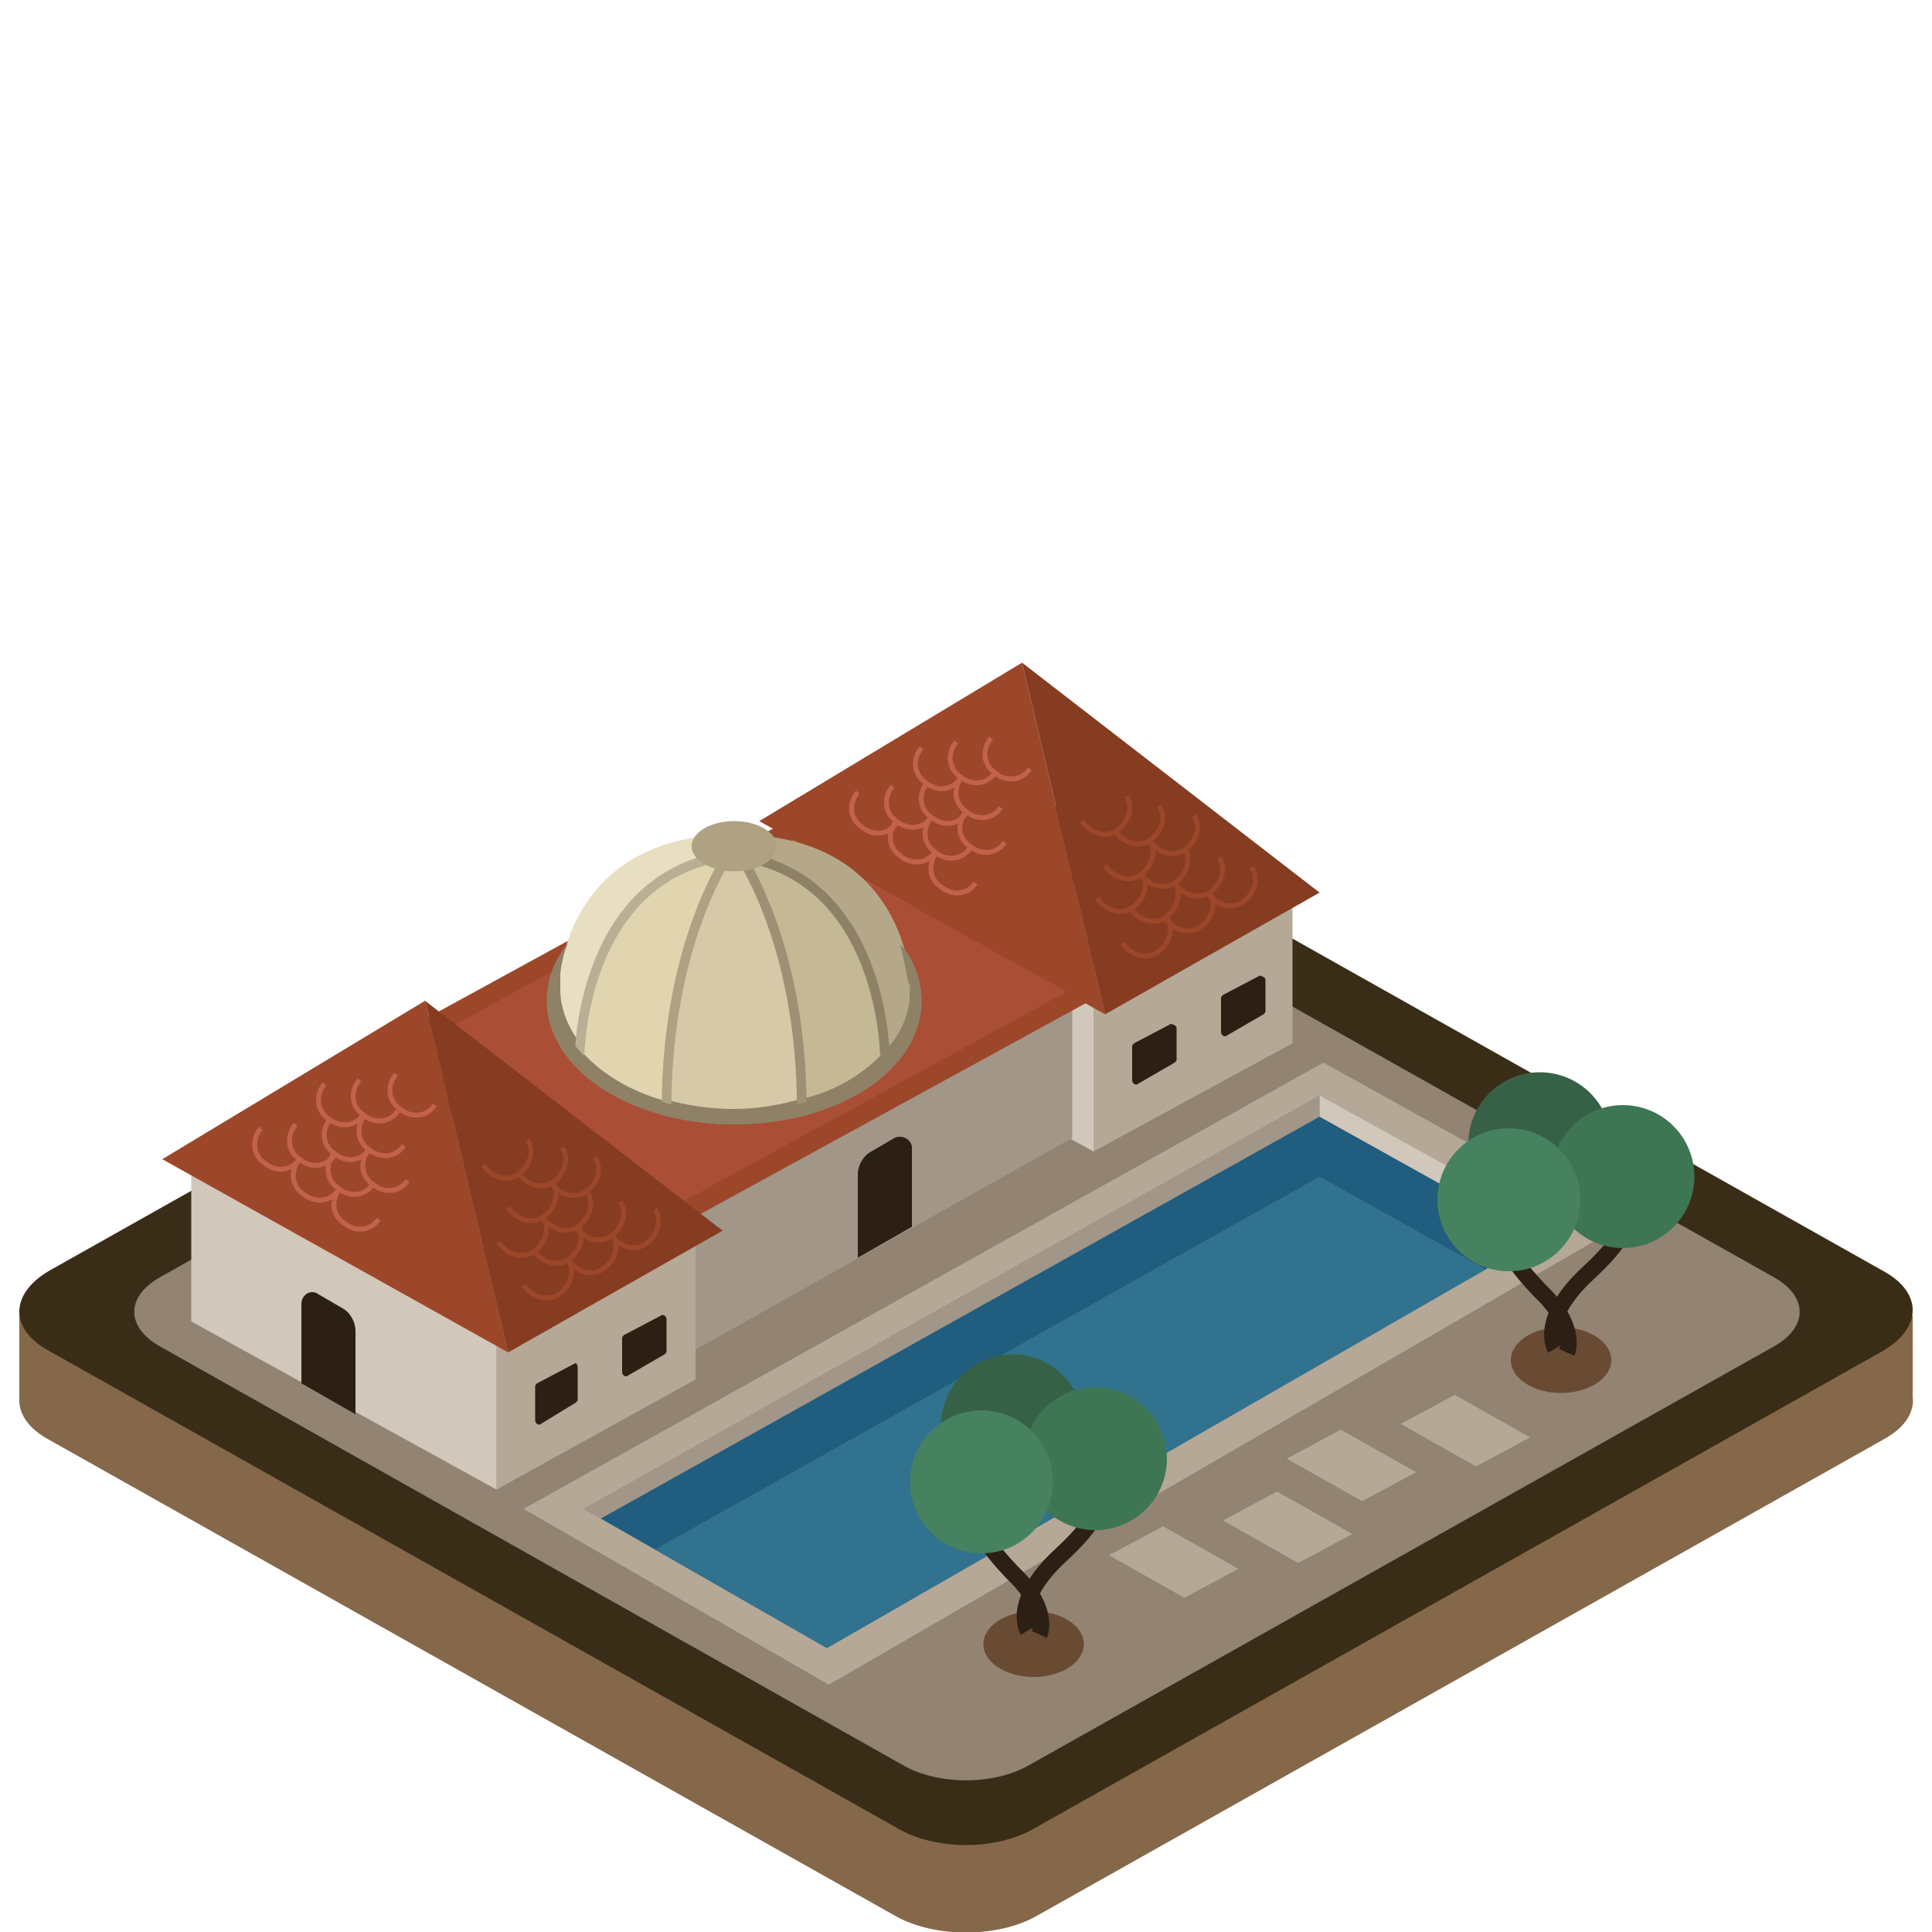 <?xml version="1.0" encoding="utf-8"?>
<!-- Generator: Adobe Illustrator 25.0.1, SVG Export Plug-In . SVG Version: 6.00 Build 0)  -->
<svg version="1.1" id="Layer_1" xmlns="http://www.w3.org/2000/svg" xmlns:xlink="http://www.w3.org/1999/xlink" x="0px" y="0px"
	 viewBox="0 0 100 100" enable-background="new 0 0 100 100" xml:space="preserve">
<g>
	<path fill="#856849" d="M46.4,99.2L2.5,74.5c-2-1.1-2-2.9,0-4.1l43.9-24.7c2-1.1,5.2-1.1,7.2,0l43.9,24.7c1.1,0.6,1.6,1.5,1.5,2.3
		c-0.1,0.7-0.6,1.3-1.5,1.8L53.6,99.2C51.6,100.3,48.4,100.3,46.4,99.2z"/>
	<polygon fill="#856849" points="99,72.7 1,72.4 1,67.9 99,68.1 	"/>
	<path fill="#3A2D18" d="M46.4,94.6L2.5,69.9c-2-1.1-2-2.9,0-4.1l43.9-24.7c2-1.1,5.2-1.1,7.2,0l43.9,24.7c2,1.1,2,2.9,0,4.1
		L53.6,94.6C51.6,95.8,48.4,95.8,46.4,94.6z"/>
	<path fill="#938372" d="M46.8,91.4L8.3,69.7c-1.8-1-1.8-2.6,0-3.6l38.5-21.7c1.8-1,4.6-1,6.4,0l38.6,21.7c1.8,1,1.8,2.6,0,3.6
		L53.2,91.4C51.4,92.4,48.6,92.4,46.8,91.4z"/>
	<path fill="#B5A897" d="M68.5,55l15.3,8.5L42.9,87.2l-15.8-9.1L68.5,55z"/>
	<g>
		<polygon fill="#B5A897" points="56.6,59.6 56.6,44.5 66.9,47 66.9,54 		"/>
		<polygon fill="#D2C7BB" points="40.7,50.9 40.7,42.9 56.6,51.9 56.6,59.6 		"/>
		<polygon fill="#9C472A" points="57.2,52.5 52.9,34.3 39.3,42.5 		"/>
		<polygon fill="#863C20" points="52.9,34.3 52.9,34.3 68.3,46.2 57.2,52.5 		"/>
	</g>
	<polygon fill="#AA4E35" points="40.7,43.3 55.7,51.6 34,63.5 19.8,54.7 	"/>
	<path fill="#2C2014" d="M65.5,50.7v1.6c0,0.1,0,0.1-0.1,0.2l-1.9,1.1c-0.1,0.1-0.3,0-0.3-0.2v-1.7c0-0.1,0-0.1,0.1-0.2l1.9-1
		C65.3,50.5,65.5,50.6,65.5,50.7z"/>
	<path fill="#2C2014" d="M60.9,53.2v1.6c0,0.1,0,0.1-0.1,0.2l-1.9,1.1c-0.1,0.1-0.3,0-0.3-0.2v-1.7c0-0.1,0-0.1,0.1-0.2l1.9-1
		C60.7,53,60.9,53.1,60.9,53.2z"/>
	<polyline fill="#A29688" points="34.5,70.7 55.5,58.9 55.5,51.6 34.5,63.2 34.5,70.2 	"/>
	<line fill="none" stroke="#9C472A" stroke-miterlimit="10" x1="34" y1="63.5" x2="56.3" y2="51.3"/>
	<line fill="none" stroke="#9C472A" stroke-miterlimit="10" x1="19.1" y1="54.9" x2="41.4" y2="42.7"/>
	<g>
		<polygon fill="#B5A897" points="25.7,77.1 25.7,62 36,64.5 36,71.4 		"/>
		<polygon fill="#D2C7BB" points="9.9,68.4 9.9,60.4 25.7,69.4 25.7,77.1 		"/>
		<path fill="#2C2014" d="M15.6,71.6v-4.1c0-0.5,0.5-0.8,0.9-0.5l1.2,0.7c0.4,0.2,0.7,0.7,0.7,1.2v4.3L15.6,71.6z"/>
		<polygon fill="#9C472A" points="26.3,70 22,51.8 8.4,60 		"/>
		<polygon fill="#863C20" points="22,51.8 22,51.8 37.4,63.7 26.3,70 		"/>
	</g>
	<path fill="#2C2014" d="M44.4,65.1v-4.3c0-0.5,0.3-1,0.7-1.2l1.2-0.7c0.4-0.2,0.9,0.1,0.9,0.5v4.1L44.4,65.1z"/>
	<path fill="#2C2014" d="M34.5,68.3v1.6c0,0.1,0,0.1-0.1,0.2l-1.9,1.1c-0.1,0.1-0.3,0-0.3-0.2v-1.7c0-0.1,0-0.1,0.1-0.2l1.9-1
		C34.3,68,34.5,68.1,34.5,68.3z"/>
	<path fill="#2C2014" d="M29.9,70.8v1.6c0,0.1,0,0.1-0.1,0.2L28,73.7c-0.1,0.1-0.3,0-0.3-0.2v-1.7c0-0.1,0-0.1,0.1-0.2l1.9-1
		C29.8,70.5,29.9,70.6,29.9,70.8z"/>
	<g>
		<path fill="#A29688" d="M40.7,43.4"/>
		<ellipse fill="#8E8166" cx="38" cy="51.8" rx="9.7" ry="6.4"/>
		<path fill="#B5A888" d="M47.1,51.3c0,1.1-0.4,2.1-1.2,3c-0.1-1.4-0.8-9.1-7.5-10.1c0,0,0,0,0,0c0,0,0-0.1,0-0.1
			c-0.2-0.3-0.3-0.4-0.3-0.4v-0.5c7.3,0,8.8,5.3,9,7.4c0,0.2,0,0.3,0.1,0.4c0,0.1,0,0.1,0,0.2C47.1,51.3,47.1,51.3,47.1,51.3z"/>
		<path fill="#D6C9A7" d="M41.4,56.9c-1.1,0.3-2.2,0.5-3.5,0.5c-1.2,0-2.4-0.2-3.5-0.5c0.1-7.1,2.3-11.3,3.1-12.7c0.1,0,0.2,0,0.3,0
			c0.1,0,0.2,0,0.4,0c0,0,0,0,0,0C39.1,45.7,41.3,49.9,41.4,56.9z"/>
		<path fill="#E1D5AF" d="M37.6,44.3c-0.8,1.4-3,5.6-3.1,12.7c-1.9-0.5-3.5-1.5-4.5-2.7C30.1,52.6,30.9,45.2,37.6,44.3z"/>
		<path fill="#E8DEC1" d="M38,43.2v0.5c0,0-0.1,0.1-0.3,0.4c0,0,0,0,0,0c-6.7,0.9-7.5,8.4-7.6,10c-0.7-0.9-1.1-1.9-1.1-2.9
			c0,0,0-0.1,0-0.2c0,0,0-0.1,0-0.2c0-0.1,0-0.2,0-0.4C29.2,48.6,30.6,43.2,38,43.2z"/>
		<path fill="#E1D5AF" d="M38.3,44.3c-0.1,0-0.2,0-0.4,0c-0.1,0-0.2,0-0.3,0c0,0,0,0,0,0c0.2-0.3,0.3-0.4,0.3-0.4
			S38.1,43.9,38.3,44.3C38.2,44.2,38.3,44.2,38.3,44.3z"/>
		<path fill="#C4B895" d="M45.8,54.4c-1,1.1-2.5,2.1-4.4,2.5c-0.1-7-2.3-11.3-3.1-12.6C45.1,45.3,45.8,52.9,45.8,54.4z"/>
		<path fill="none" stroke="#BAAE94" stroke-width="0.5" stroke-miterlimit="10" d="M30,54.6c0,0,0.1-10.4,9.1-10.4"/>
		<path fill="none" stroke="#8E8166" stroke-width="0.5" stroke-miterlimit="10" d="M45.8,54.6c0,0-0.1-10.4-9.1-10.4"/>
		<path fill="none" stroke="#AFA283" stroke-width="0.5" stroke-miterlimit="10" d="M38,43.8c0,0-3.5,4.6-3.5,13.6"/>
		<path fill="none" stroke="#9E9075" stroke-width="0.5" stroke-miterlimit="10" d="M38,43.8c0,0,3.5,4.6,3.5,13.6"/>
		<path fill="#E1D5AF" d="M39.1,44.2c-0.3,0-0.6,0-0.9,0c-0.1,0-0.2,0-0.3,0"/>
		<path fill="#E1D5AF" d="M36.7,44.2c0.3,0,0.7,0,1,0c0.1,0,0.2,0,0.2,0"/>
		<ellipse fill="#AFA283" cx="38" cy="43.8" rx="2.2" ry="1.3"/>
		<path fill="#8E8166" d="M47.7,51.8c0,3.6-4.3,6.4-9.7,6.4s-9.7-2.9-9.7-6.4c0-1.1,0.4-2.1,1.1-3c-0.3,0.7-0.4,1.4-0.5,1.9
			c0,0.2,0,0.3,0,0.4c0,0.1,0,0.1,0,0.2c0,0.1,0,0.2,0,0.2c0,1.1,0.4,2.1,1.1,2.9c1,1.2,2.6,2.1,4.5,2.7c1.1,0.3,2.2,0.5,3.5,0.5
			c1.2,0,2.4-0.2,3.5-0.5c1.9-0.5,3.4-1.4,4.4-2.5c0.8-0.9,1.2-1.9,1.2-3c0,0,0-0.1,0-0.2c0,0,0-0.1,0-0.2c0-0.1,0-0.2-0.1-0.4
			c-0.1-0.5-0.2-1.1-0.4-1.9C47.3,49.6,47.7,50.7,47.7,51.8z"/>
	</g>
	<polygon fill="#A29688" points="80.6,63.5 79.6,64.1 42.8,85.3 31.1,78.6 30.2,78.1 68.3,56.7 	"/>
	<polygon fill="#D2C7BB" points="80.6,63.5 79.6,64.1 68.3,70.6 68.3,56.7 	"/>
	<polygon fill="#A29688" points="68.3,56.7 68.3,70.6 42.8,85.3 31.1,78.6 30.2,78.1 	"/>
	<polygon fill="#205D7F" points="79.6,64.1 76.9,65.7 42.8,85.3 33.9,80.2 31.1,78.6 68.3,57.8 	"/>
	<polygon fill="#31728F" points="76.9,65.7 42.8,85.3 33.9,80.2 68.3,60.9 	"/>
	<g>
		<path fill="none" stroke="#9C472A" stroke-width="0.25" stroke-miterlimit="10" d="M58.3,41.2c0.4,0.6,0.1,1.4-0.5,1.8
			c-0.6,0.4-1.4,0.1-1.8-0.5"/>
		<path fill="none" stroke="#9C472A" stroke-width="0.25" stroke-miterlimit="10" d="M60,41.7c0.4,0.6,0.1,1.4-0.5,1.8
			c-0.6,0.4-1.4,0.1-1.8-0.5"/>
		<path fill="none" stroke="#9C472A" stroke-width="0.25" stroke-miterlimit="10" d="M61.8,42.2c0.4,0.6,0.1,1.4-0.5,1.8
			c-0.6,0.4-1.4,0.1-1.8-0.5"/>
		<path fill="none" stroke="#9C472A" stroke-width="0.25" stroke-miterlimit="10" d="M64.8,44.9"/>
		<path fill="none" stroke="#9C472A" stroke-width="0.25" stroke-miterlimit="10" d="M59.5,43.5c0.4,0.6,0.1,1.4-0.5,1.8
			c-0.6,0.4-1.4,0.1-1.8-0.5"/>
		<path fill="none" stroke="#9C472A" stroke-width="0.25" stroke-miterlimit="10" d="M61.3,43.9c0.4,0.6,0.1,1.4-0.5,1.8
			c-0.6,0.4-1.4,0.1-1.8-0.5"/>
		<path fill="none" stroke="#9C472A" stroke-width="0.25" stroke-miterlimit="10" d="M63.1,44.4c0.4,0.6,0.1,1.4-0.5,1.8
			c-0.6,0.4-1.4,0.1-1.8-0.5"/>
		<path fill="none" stroke="#9C472A" stroke-width="0.25" stroke-miterlimit="10" d="M64.8,44.9c0.4,0.6,0.1,1.4-0.5,1.8
			c-0.6,0.4-1.4,0.1-1.8-0.5"/>
		<path fill="none" stroke="#9C472A" stroke-width="0.25" stroke-miterlimit="10" d="M59.1,45.2c0.4,0.6,0.1,1.4-0.5,1.8
			c-0.6,0.4-1.4,0.1-1.8-0.5"/>
		<path fill="none" stroke="#9C472A" stroke-width="0.25" stroke-miterlimit="10" d="M60.8,45.7c0.4,0.6,0.1,1.4-0.5,1.8
			c-0.6,0.4-1.4,0.1-1.8-0.5"/>
		<path fill="none" stroke="#9C472A" stroke-width="0.25" stroke-miterlimit="10" d="M62.6,46.2c0.4,0.6,0.1,1.4-0.5,1.8
			c-0.6,0.4-1.4,0.1-1.8-0.5"/>
		<path fill="none" stroke="#9C472A" stroke-width="0.25" stroke-miterlimit="10" d="M60.4,47.5c0.4,0.6,0.1,1.4-0.5,1.8
			c-0.6,0.4-1.4,0.1-1.8-0.5"/>
	</g>
	<g>
		<path fill="none" stroke="#9C472A" stroke-width="0.25" stroke-miterlimit="10" d="M27.3,59c0.4,0.6,0.1,1.4-0.5,1.8
			c-0.6,0.4-1.4,0.1-1.8-0.5"/>
		<path fill="none" stroke="#9C472A" stroke-width="0.25" stroke-miterlimit="10" d="M29.1,59.4c0.4,0.6,0.1,1.4-0.5,1.8
			c-0.6,0.4-1.4,0.1-1.8-0.5"/>
		<path fill="none" stroke="#9C472A" stroke-width="0.25" stroke-miterlimit="10" d="M30.8,59.9c0.4,0.6,0.1,1.4-0.5,1.8
			c-0.6,0.4-1.4,0.1-1.8-0.5"/>
		<path fill="none" stroke="#9C472A" stroke-width="0.25" stroke-miterlimit="10" d="M33.9,62.6"/>
		<path fill="none" stroke="#9C472A" stroke-width="0.25" stroke-miterlimit="10" d="M28.6,61.2c0.4,0.6,0.1,1.4-0.5,1.8
			c-0.6,0.4-1.4,0.1-1.8-0.5"/>
		<path fill="none" stroke="#9C472A" stroke-width="0.25" stroke-miterlimit="10" d="M30.4,61.7c0.4,0.6,0.1,1.4-0.5,1.8
			c-0.6,0.4-1.4,0.1-1.8-0.5"/>
		<path fill="none" stroke="#9C472A" stroke-width="0.25" stroke-miterlimit="10" d="M32.1,62.2c0.4,0.6,0.1,1.4-0.5,1.8
			c-0.6,0.4-1.4,0.1-1.8-0.5"/>
		<path fill="none" stroke="#9C472A" stroke-width="0.25" stroke-miterlimit="10" d="M33.9,62.6c0.4,0.6,0.1,1.4-0.5,1.8
			c-0.6,0.4-1.4,0.1-1.8-0.5"/>
		<path fill="none" stroke="#9C472A" stroke-width="0.25" stroke-miterlimit="10" d="M28.1,63c0.4,0.6,0.1,1.4-0.5,1.8
			c-0.6,0.4-1.4,0.1-1.8-0.5"/>
		<path fill="none" stroke="#9C472A" stroke-width="0.25" stroke-miterlimit="10" d="M29.9,63.4c0.4,0.6,0.1,1.4-0.5,1.8
			c-0.6,0.4-1.4,0.1-1.8-0.5"/>
		<path fill="none" stroke="#9C472A" stroke-width="0.25" stroke-miterlimit="10" d="M31.7,63.9c0.4,0.6,0.1,1.4-0.5,1.8
			c-0.6,0.4-1.4,0.1-1.8-0.5"/>
		<path fill="none" stroke="#9C472A" stroke-width="0.25" stroke-miterlimit="10" d="M29.4,65.2c0.4,0.6,0.1,1.4-0.5,1.8
			c-0.6,0.4-1.4,0.1-1.8-0.5"/>
	</g>
	<g>
		<path fill="none" stroke="#C2624C" stroke-width="0.25" stroke-miterlimit="10" d="M22.5,57.2c-0.4,0.6-1.2,0.7-1.8,0.2
			c-0.6-0.4-0.7-1.2-0.2-1.8"/>
		<path fill="none" stroke="#C2624C" stroke-width="0.25" stroke-miterlimit="10" d="M20.6,57.5c-0.4,0.6-1.2,0.7-1.8,0.2
			c-0.6-0.4-0.7-1.2-0.2-1.8"/>
		<path fill="none" stroke="#C2624C" stroke-width="0.25" stroke-miterlimit="10" d="M18.8,57.7c-0.4,0.6-1.2,0.7-1.8,0.2
			c-0.6-0.4-0.7-1.2-0.2-1.8"/>
		<path fill="none" stroke="#C2624C" stroke-width="0.25" stroke-miterlimit="10" d="M13.4,58.4"/>
		<path fill="none" stroke="#C2624C" stroke-width="0.25" stroke-miterlimit="10" d="M20.9,59.3c-0.4,0.6-1.2,0.7-1.8,0.2
			c-0.6-0.4-0.7-1.2-0.2-1.8"/>
		<path fill="none" stroke="#C2624C" stroke-width="0.25" stroke-miterlimit="10" d="M19.1,59.5c-0.4,0.6-1.2,0.7-1.8,0.2
			c-0.6-0.4-0.7-1.2-0.2-1.8"/>
		<path fill="none" stroke="#C2624C" stroke-width="0.25" stroke-miterlimit="10" d="M17.3,59.8c-0.4,0.6-1.2,0.7-1.8,0.2
			c-0.6-0.4-0.7-1.2-0.2-1.8"/>
		<path fill="none" stroke="#C2624C" stroke-width="0.25" stroke-miterlimit="10" d="M15.5,60c-0.4,0.6-1.2,0.7-1.8,0.2
			c-0.6-0.4-0.7-1.2-0.2-1.8"/>
		<path fill="none" stroke="#C2624C" stroke-width="0.25" stroke-miterlimit="10" d="M21.1,61.1c-0.4,0.6-1.2,0.7-1.8,0.2
			c-0.6-0.4-0.7-1.2-0.2-1.8"/>
		<path fill="none" stroke="#C2624C" stroke-width="0.25" stroke-miterlimit="10" d="M19.3,61.3c-0.4,0.6-1.2,0.7-1.8,0.2
			c-0.6-0.4-0.7-1.2-0.2-1.8"/>
		<path fill="none" stroke="#C2624C" stroke-width="0.25" stroke-miterlimit="10" d="M17.5,61.6c-0.4,0.6-1.2,0.7-1.8,0.2
			c-0.6-0.4-0.7-1.2-0.2-1.8"/>
		<path fill="none" stroke="#C2624C" stroke-width="0.25" stroke-miterlimit="10" d="M19.6,63.1c-0.4,0.6-1.2,0.7-1.8,0.2
			c-0.6-0.4-0.7-1.2-0.2-1.8"/>
	</g>
	<g>
		<path fill="none" stroke="#C2624C" stroke-width="0.25" stroke-miterlimit="10" d="M53.3,39.8c-0.4,0.6-1.2,0.7-1.8,0.2
			c-0.6-0.4-0.7-1.2-0.2-1.8"/>
		<path fill="none" stroke="#C2624C" stroke-width="0.25" stroke-miterlimit="10" d="M51.5,40c-0.4,0.6-1.2,0.7-1.8,0.2
			c-0.6-0.4-0.7-1.2-0.2-1.8"/>
		<path fill="none" stroke="#C2624C" stroke-width="0.25" stroke-miterlimit="10" d="M49.7,40.3c-0.4,0.6-1.2,0.7-1.8,0.2
			c-0.6-0.4-0.7-1.2-0.2-1.8"/>
		<path fill="none" stroke="#C2624C" stroke-width="0.25" stroke-miterlimit="10" d="M44.3,41"/>
		<path fill="none" stroke="#C2624C" stroke-width="0.25" stroke-miterlimit="10" d="M51.8,41.8c-0.4,0.6-1.2,0.7-1.8,0.2
			c-0.6-0.4-0.7-1.2-0.2-1.8"/>
		<path fill="none" stroke="#C2624C" stroke-width="0.25" stroke-miterlimit="10" d="M50,42.1c-0.4,0.6-1.2,0.7-1.8,0.2
			c-0.6-0.4-0.7-1.2-0.2-1.8"/>
		<path fill="none" stroke="#C2624C" stroke-width="0.25" stroke-miterlimit="10" d="M48.2,42.3c-0.4,0.6-1.2,0.7-1.8,0.2
			c-0.6-0.4-0.7-1.2-0.2-1.8"/>
		<path fill="none" stroke="#C2624C" stroke-width="0.25" stroke-miterlimit="10" d="M46.4,42.6c-0.4,0.6-1.2,0.7-1.8,0.2
			c-0.6-0.4-0.7-1.2-0.2-1.8"/>
		<path fill="none" stroke="#C2624C" stroke-width="0.25" stroke-miterlimit="10" d="M52,43.6c-0.4,0.6-1.2,0.7-1.8,0.2
			c-0.6-0.4-0.7-1.2-0.2-1.8"/>
		<path fill="none" stroke="#C2624C" stroke-width="0.25" stroke-miterlimit="10" d="M50.2,43.9c-0.4,0.6-1.2,0.7-1.8,0.2
			c-0.6-0.4-0.7-1.2-0.2-1.8"/>
		<path fill="none" stroke="#C2624C" stroke-width="0.25" stroke-miterlimit="10" d="M48.4,44.1c-0.4,0.6-1.2,0.7-1.8,0.2
			c-0.6-0.4-0.7-1.2-0.2-1.8"/>
		<path fill="none" stroke="#C2624C" stroke-width="0.25" stroke-miterlimit="10" d="M50.5,45.7c-0.4,0.6-1.2,0.7-1.8,0.2
			c-0.6-0.4-0.7-1.2-0.2-1.8"/>
	</g>
	<ellipse fill="#684B32" cx="53.5" cy="85.1" rx="2.6" ry="1.7"/>
	<ellipse fill="#684B32" cx="80.8" cy="70.4" rx="2.6" ry="1.7"/>
	<path fill="none" stroke="#2C2014" stroke-width="0.852" stroke-miterlimit="10" d="M81.1,70c0,0,0.6-1.3-1.4-3.2
		c-2-2.1-1.6-2.4-1.6-3.1"/>
	<path fill="none" stroke="#2C2014" stroke-width="0.852" stroke-miterlimit="10" d="M80.5,69.8c0,0-0.9-1.5,1.7-3.9
		c2.6-2.4,1.9-3,1.9-3.8"/>
	<path fill="none" stroke="#2C2014" stroke-width="0.852" stroke-miterlimit="10" d="M53.8,84.6c0,0,0.6-1.3-1.4-3.2
		c-2-2.1-1.6-2.4-1.6-3.1"/>
	<path fill="none" stroke="#2C2014" stroke-width="0.852" stroke-miterlimit="10" d="M53.2,84.4c0,0-0.9-1.5,1.7-3.9
		c2.6-2.4,1.9-3,1.9-3.8"/>
	<g>
		<circle fill="#376146" cx="79.7" cy="59.2" r="3.7"/>
		<circle fill="#3E7654" cx="84" cy="60.9" r="3.7"/>
		<circle fill="#468260" cx="78.1" cy="62.1" r="3.7"/>
		<circle fill="#376146" cx="52.4" cy="73.8" r="3.7"/>
		<circle fill="#3E7654" cx="56.7" cy="75.5" r="3.7"/>
		<circle fill="#468260" cx="50.8" cy="76.7" r="3.7"/>
	</g>
	<path fill="#B5A897" d="M64.1,81.2l-2.8,1.5l-3.9-2.2l2.8-1.5L64.1,81.2z"/>
	<path fill="#B5A897" d="M70,79.4l-2.8,1.5l-3.9-2.2l2.8-1.5L70,79.4z"/>
	<path fill="#B5A897" d="M73.3,76.2l-2.8,1.5l-3.9-2.2l2.8-1.5L73.3,76.2z"/>
	<path fill="#B5A897" d="M79.2,74.4l-2.8,1.5l-3.9-2.2l2.8-1.5L79.2,74.4z"/>
</g>
</svg>
